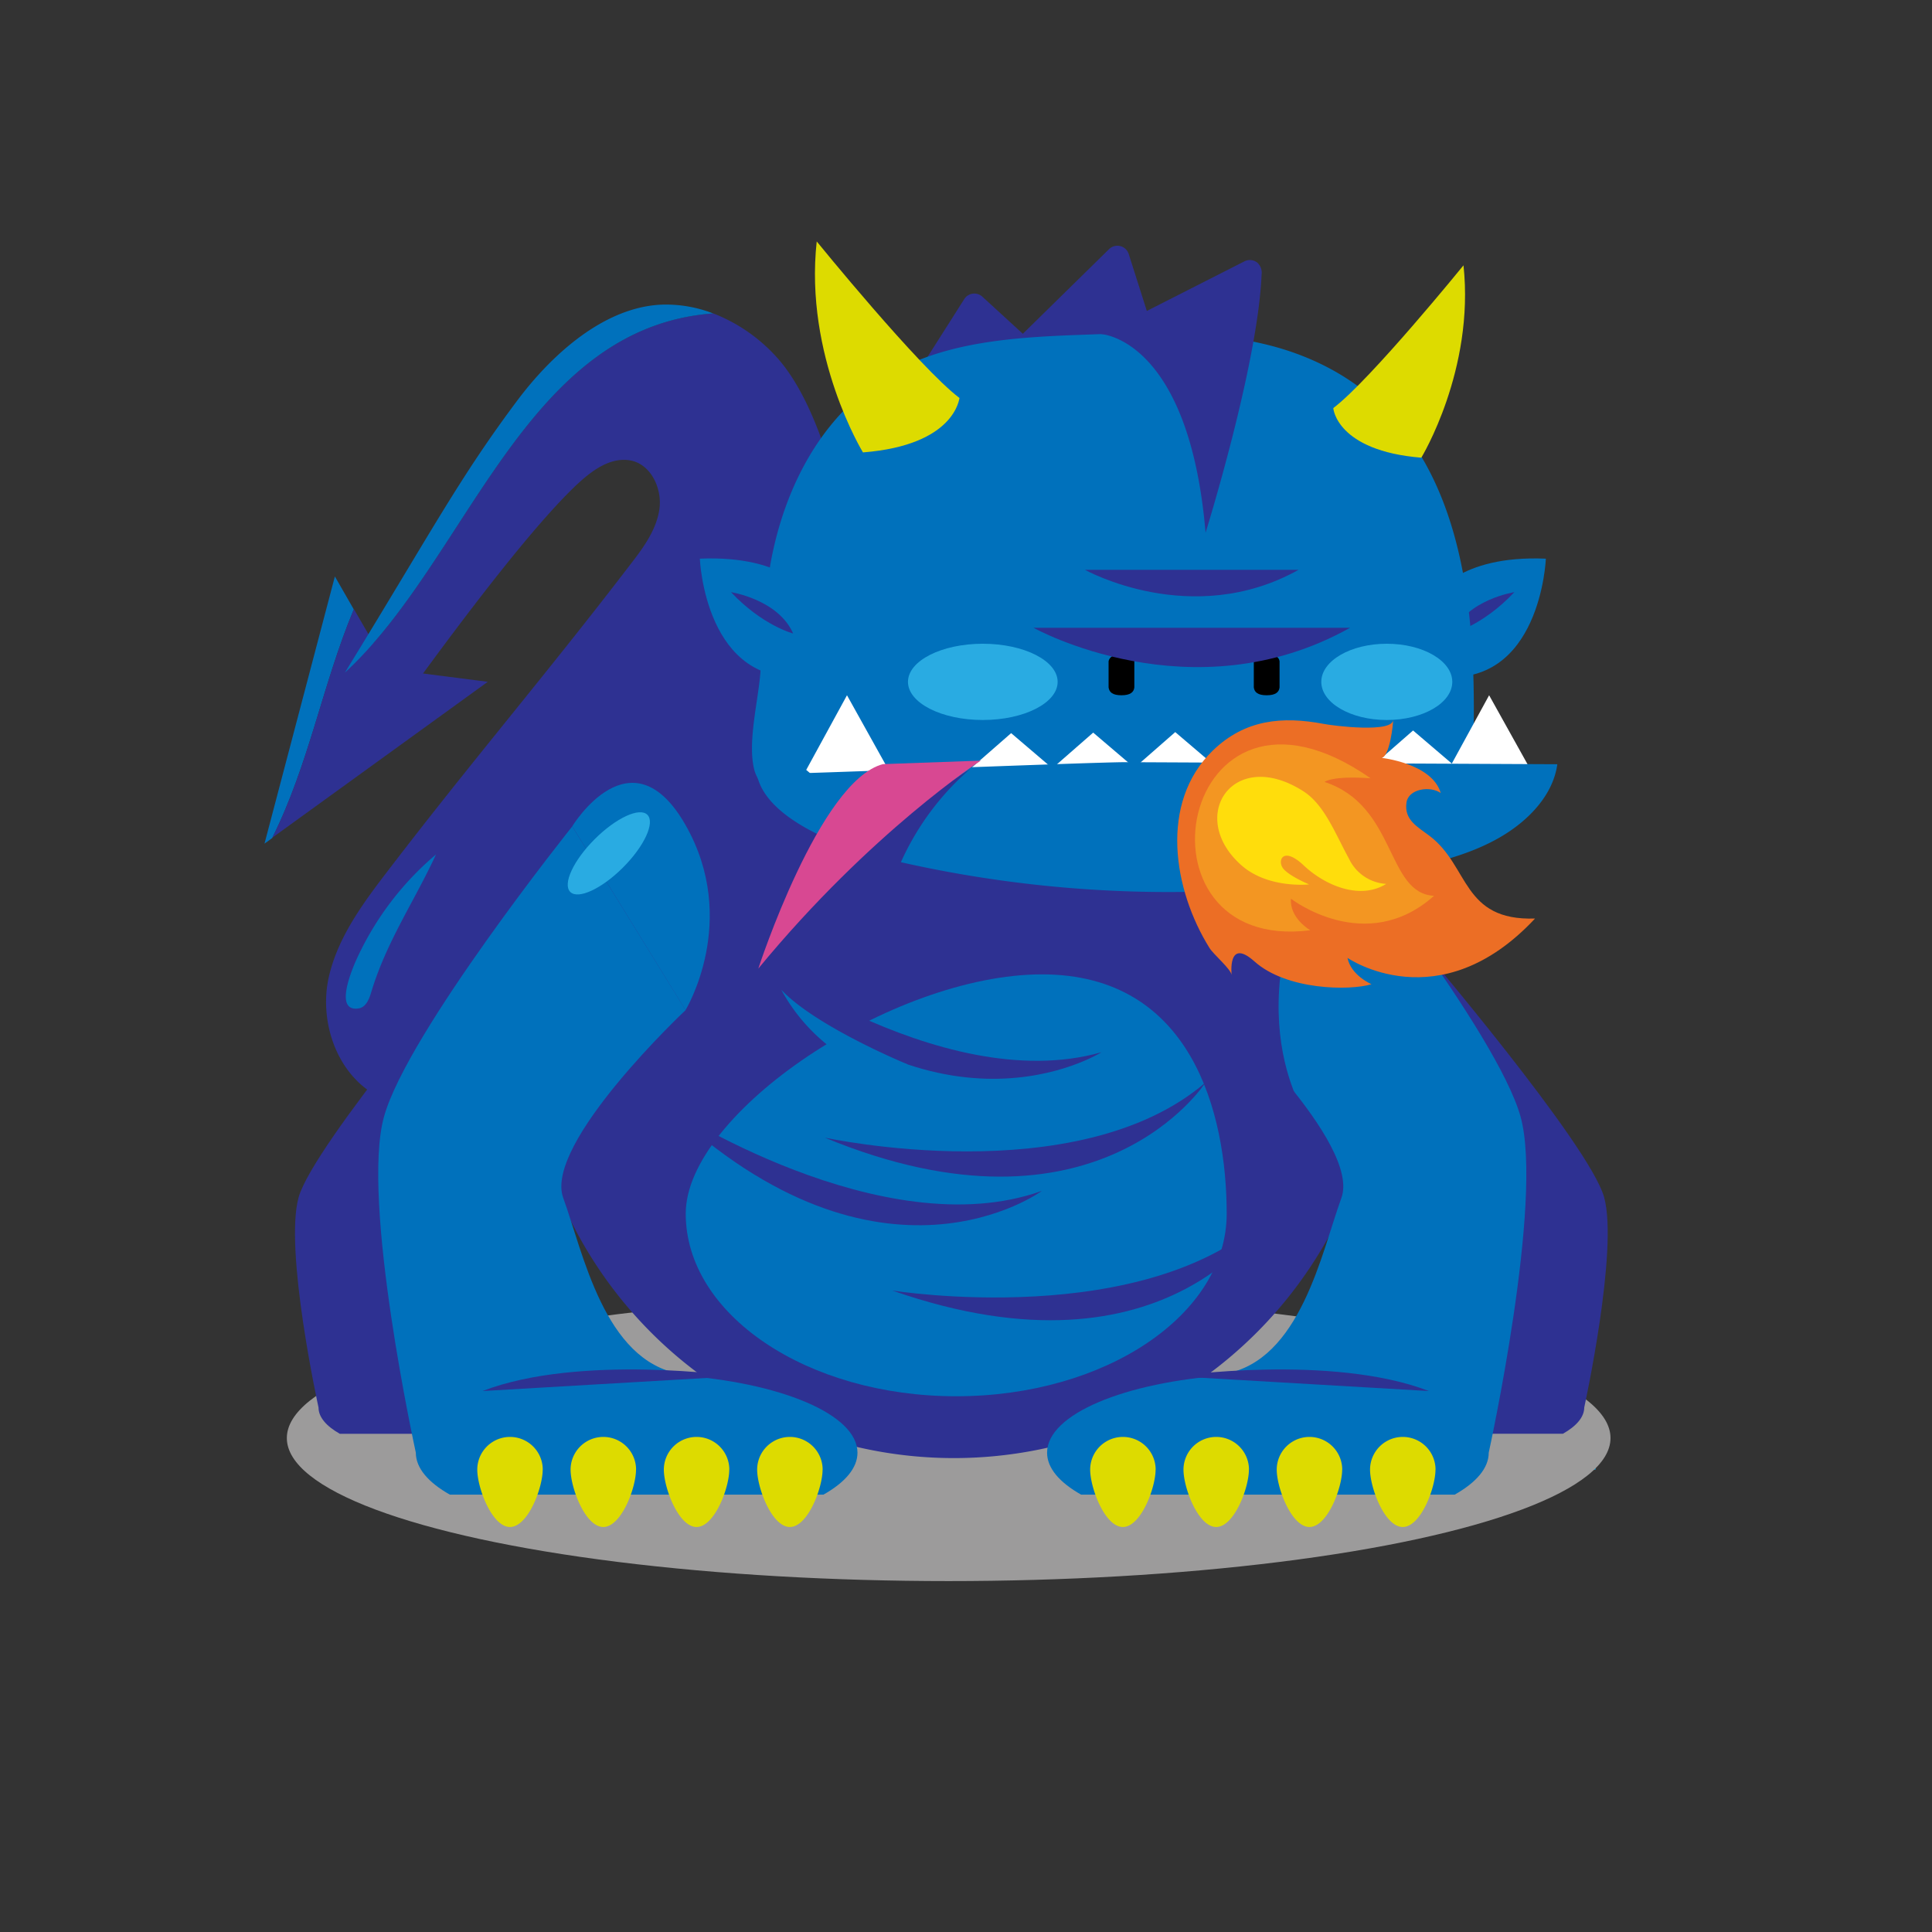 <svg xmlns="http://www.w3.org/2000/svg" viewBox="0 0 300 300"><rect x="0" y="0" width="300" height="300" fill="#333333" stroke="none"/><defs><style>.cls-1{isolation:isolate;}.cls-2{fill:#009ee2;}.cls-3{fill:#2e3192;}.cls-4{fill:#9c9b9b;mix-blend-mode:multiply;}.cls-5{fill:#0071bc;}.cls-6{fill:#dddb00;}.cls-7{fill:#fff;}.cls-8{fill-rule:evenodd;}.cls-9{fill:#29abe2;}.cls-10{fill:#d84892;}.cls-11{fill:#ec6e25;}.cls-12{fill:#f39622;}.cls-13{fill:#ffdd0c;}</style></defs><title>Artboard 3</title><g class="cls-1"><g id="Layer_1" data-name="Layer 1"><rect class="cls-2" x="247.43" y="226.91" width="0.33" height="1.3"/><path class="cls-3" d="M129.36,73.73c-1.84-6.25-4.66-14-9.15-18.69a25.85,25.85,0,0,0-9.47-6.38c-29.35,2.15-38,38.1-57.2,55.78l-.73,1.19c3.71,3,2.53,5.14,6.24,8.12C68.89,100,80.87,83.87,88.59,76.2c2.53-2.51,5.75-5.32,9.26-4.71,3.21.56,5,4.35,4.54,7.57s-2.5,6-4.48,8.55c-13,17-24.43,30.3-37.44,47.29-3.92,5.11-7.94,10.44-9.39,16.71-1.69,7.29,1.47,16.07,8.61,19.11C73.43,156.61,84.93,139,96.39,123q8.62-12,16.87-24.36,4.28-6.39,8.45-12.85C122.78,84.1,129.86,75.45,129.36,73.73Z"/><ellipse class="cls-4" cx="147.31" cy="223.3" rx="102.77" ry="22.21"/><path class="cls-3" d="M206.29,127.81h0l-.1-.16q-1.51-2.71-3.26-5.26L177.92,82a32.6,32.6,0,0,0-59.24-.75h0l-30.4,47.09h1.4a66.45,66.45,0,1,0,116.61-.51Z"/><path class="cls-3" d="M74.92,211l.22-.14c-7.39-1.22-9.44-11.8-11.36-17.08s11.88-18.24,11.88-18.24L75,146.81s-26.35,30.95-28.63,39.11,3.09,32.64,3.09,32.64c0,1.5,1.22,2.9,3.31,4.08H89c2.09-1.18,3.31-2.58,3.31-4.08C92.36,214.81,84.85,211.7,74.92,211Z"/><path class="cls-3" d="M220.53,211l-.22-.14c7.39-1.22,9.44-11.8,11.36-17.08s-11.88-18.24-11.88-18.24l.66-28.77s26.35,30.95,28.63,39.11S246,218.55,246,218.55c0,1.5-1.22,2.9-3.31,4.08H206.4c-2.09-1.18-3.31-2.58-3.31-4.08C203.1,214.81,210.6,211.7,220.53,211Z"/><path class="cls-5" d="M190.48,213.55l-.36-.22c11.82-2,15.09-18.87,18.17-27.31s-19-29.17-19-29.17l17.59-28.53s25.59,32,29.23,45.07-4.94,52.18-4.94,52.18c0,2.4-1.94,4.63-5.29,6.52h-58c-3.35-1.89-5.29-4.12-5.29-6.52C162.6,219.59,174.61,214.63,190.48,213.55Z"/><path class="cls-3" d="M203.33,174.11s-12.86-17,3.56-45.79l-23.13,28.53Z"/><path class="cls-5" d="M190.48,188.46c0,15.66-18.81,28.35-42,28.35s-42-12.69-42-28.35,32.13-37.16,55.33-37.16S190.48,172.81,190.48,188.46Z"/><path class="cls-5" d="M105.27,213.55l.36-.22c-11.82-2-15.09-18.87-18.17-27.31s19-29.17,19-29.17L88.86,128.32s-25.59,32-29.23,45.07,4.94,52.18,4.94,52.18c0,2.4,1.94,4.63,5.29,6.52h58c3.35-1.89,5.29-4.12,5.29-6.52C133.14,219.59,121.13,214.63,105.27,213.55Z"/><path class="cls-3" d="M128.07,176.65s39.15,8.56,59.12-8.56C187.2,168.09,170.46,194.18,128.07,176.65Z"/><path class="cls-3" d="M103.5,171.79s33.5,22,58.28,13.13C161.78,184.93,136.83,203.31,103.5,171.79Z"/><path class="cls-3" d="M138.55,200.39s39.56,6.38,58.55-11.83C197.1,188.56,181.84,215.54,138.55,200.39Z"/><path class="cls-3" d="M113.77,146.39s32,24.18,57.27,17C171,163.39,144.91,180.06,113.77,146.39Z"/><path class="cls-6" d="M127.73,228.21c0,2.81-2.28,8.9-5.08,8.9s-5.08-6.09-5.08-8.9a5.08,5.08,0,1,1,10.17,0Z"/><path class="cls-6" d="M113.24,228.21c0,2.81-2.28,8.9-5.08,8.9s-5.08-6.09-5.08-8.9a5.08,5.08,0,1,1,10.17,0Z"/><path class="cls-6" d="M98.76,228.21c0,2.81-2.28,8.9-5.08,8.9s-5.08-6.09-5.08-8.9a5.08,5.08,0,1,1,10.17,0Z"/><path class="cls-6" d="M84.27,228.21c0,2.81-2.28,8.9-5.08,8.9s-5.08-6.09-5.08-8.9a5.08,5.08,0,1,1,10.17,0Z"/><path class="cls-6" d="M222.9,228.21c0,2.81-2.28,8.9-5.08,8.9s-5.08-6.09-5.08-8.9a5.08,5.08,0,0,1,10.17,0Z"/><path class="cls-6" d="M208.41,228.21c0,2.81-2.28,8.9-5.08,8.9s-5.08-6.09-5.08-8.9a5.08,5.08,0,1,1,10.17,0Z"/><path class="cls-6" d="M193.93,228.21c0,2.81-2.28,8.9-5.08,8.9s-5.08-6.09-5.08-8.9a5.08,5.08,0,1,1,10.17,0Z"/><path class="cls-6" d="M179.44,228.21c0,2.81-2.28,8.9-5.08,8.9s-5.08-6.09-5.08-8.9a5.08,5.08,0,1,1,10.17,0Z"/><path class="cls-5" d="M222.71,92.61s3.67-6.45,17.33-5.86c0,0-.8,20.24-16.8,18.26Z"/><path class="cls-3" d="M235.15,91.95s-7.33,1.13-9.65,6.42C225.5,98.37,230.26,97.15,235.15,91.95Z"/><path class="cls-3" d="M158.08,52.56l14.13-13.87a1.85,1.85,0,0,1,3.06.76l4.17,13.11Z"/><path class="cls-3" d="M143.17,56.77l6.56-10.33a1.85,1.85,0,0,1,2.81-.37l11.69,10.71Z"/><path class="cls-5" d="M119.61,87.7c2.18-12.26,8.53-25,21.11-30.94,8.49-4,18.57-4.47,28.26-4.81,11.25-.4,23-.72,33.24,3.31,26.71,10.47,27.26,42,26.44,64-.47,12.5-19.56,12.4-30.38,13.74a164.56,164.56,0,0,1-29.93.95,162,162,0,0,1-29.49-4.48c-6.6-1.64-20.16-3.59-21.75-10-1.09-4.39.74-11,1-15.55A128.56,128.56,0,0,1,119.61,87.7Z"/><polygon class="cls-7" points="137.93 119.47 131.59 125.01 125.19 119.55 131.52 107.96 137.93 119.47"/><polygon class="cls-7" points="237.64 119.47 231.3 125.01 224.9 119.55 231.23 107.96 237.64 119.47"/><polygon class="cls-7" points="163.41 119.3 157.08 124.84 150.67 119.38 157.01 113.84 163.41 119.3"/><polygon class="cls-7" points="176.16 119.22 169.82 124.76 163.41 119.3 169.75 113.76 176.16 119.22"/><polygon class="cls-7" points="188.9 119.14 182.56 124.68 176.16 119.22 182.49 113.68 188.9 119.14"/><polygon class="cls-7" points="201.64 119.05 195.31 124.59 188.9 119.14 195.24 113.59 201.64 119.05"/><polygon class="cls-7" points="214.38 118.97 208.05 124.51 201.64 119.05 207.98 113.51 214.38 118.97"/><polygon class="cls-7" points="225.82 118.89 219.49 124.43 213.08 118.97 219.42 113.43 225.82 118.89"/><path class="cls-5" d="M139.61,133.82a189.14,189.14,0,0,0,78,1.21c5.34-1,10.71-2.36,15.28-5s8.29-6.66,8.93-11.36l-67-.32c-5.69,0-57.25,2.13-57.3,1.85C118.9,127.68,132.36,132.26,139.61,133.82Z"/><path class="cls-5" d="M126,92.61s-3.67-6.45-17.33-5.86c0,0,.8,20.24,16.8,18.26Z"/><path class="cls-3" d="M113.51,91.95s7.33,1.13,9.65,6.42C123.16,98.37,118.41,97.15,113.51,91.95Z"/><path class="cls-8" d="M198.69,102.67c-.1-.64-.67-1.07-2-1.08s-1.87.5-2,1.08v4.07h0c.1.76.64,1.22,2,1.22s1.92-.47,2-1.22v-4.07Z"/><path class="cls-8" d="M176.14,102.67c-.1-.64-.67-1.07-2-1.08s-1.87.5-2,1.08v4.07h0c.1.76.64,1.22,2,1.22s1.92-.47,2-1.22v-4.07Z"/><path class="cls-5" d="M106.45,156.85s8.46-13.89,0-28.74-17.59.2-17.59.2Z"/><ellipse class="cls-9" cx="152.61" cy="105.88" rx="11.62" ry="5.92"/><ellipse class="cls-9" cx="94.54" cy="132.51" rx="8.47" ry="3.11" transform="translate(-66.01 105.66) rotate(-45)"/><ellipse class="cls-9" cx="215.34" cy="105.88" rx="10.17" ry="5.92"/><path class="cls-5" d="M52,89.51,41.07,131l1.2-.87c5.75-11.53,7.79-23.8,12.67-35.5Z"/><path class="cls-3" d="M60.36,103.9l-5.41-9.32c-4.89,11.7-6.93,24-12.67,35.5l33.46-24.21Z"/><path class="cls-3" d="M114.33,213.7S90,210.19,74.92,216Z"/><path class="cls-3" d="M182.47,213.7s24.32-3.51,39.41,2.3Z"/><path class="cls-3" d="M150.67,119.38a41.76,41.76,0,0,0-12.74,19.83l-6.37-7.14Z"/><path class="cls-10" d="M117.75,150.4s9.5-29.21,19.37-31.75l15.18-.54S135.31,129.08,117.75,150.4Z"/><path class="cls-3" d="M187.2,82.72s8.12-26,8.7-40.09a2.11,2.11,0,0,0-.68-1.86,1.85,1.85,0,0,0-2-.18L171,51.88S184.64,52.56,187.2,82.72Z"/><path class="cls-6" d="M134,70.25s-9.14-14.94-7.18-32.76c0,0,15.9,19.57,22.17,24.31C148.94,61.8,148.4,69.12,134,70.25Z"/><path class="cls-6" d="M220.7,71.07S229,57.45,227.25,41.2c0,0-14.49,17.84-20.21,22.16C207,63.37,207.54,70,220.7,71.07Z"/><path class="cls-11" d="M194.79,149.29c5,4.48,14.79,4.57,18.18,3.54,0,0-3.2-1.36-3.73-4.09,0,0,14.23,9.85,29.12-6.11C227,143,228.18,134.5,222,129.81c-1.87-1.42-4-2.48-3.6-5.2.3-2.11,3.64-2.63,5.32-1.47-1.37-4.65-9.27-5.47-9.28-5.47,1.31.14,1.95-5.42,1.88-6,.26,2.25-9.53,1-10.8.73-6.38-1.2-12.18-.71-17.2,4.15-8.37,8.12-6.13,21.64-.51,30.65.61,1,3.31,3.25,3.43,4.19C191.26,151.38,190.55,145.5,194.79,149.29Z"/><path class="cls-12" d="M203.46,144.45s-3.25-1.87-3-4.9c0,0,11.61,9,22.22-.45-7.45-.37-5.8-14-17-17.68,0,0,1.1-1,7.14-.57C182.93,100,174.46,148.16,203.46,144.45Z"/><path class="cls-13" d="M192.79,134.38c4.15,3.65,10.49,2.95,10.49,2.95s-3-1.24-4-2.43-.11-3.61,3.16-.52,8.72,5.43,12.81,2.87a6.84,6.84,0,0,1-5.79-3.93c-2.19-4-3.82-8.39-7.1-10.47C191.44,115.89,184.23,126.84,192.79,134.38Z"/><path class="cls-3" d="M160.48,97.48s24.58,13.74,49.16,0Z"/><path class="cls-3" d="M168.47,88.48s16.58,9.27,33.17,0Z"/><path class="cls-5" d="M141,165.3s-14.31-5.87-19.69-11.62a28.38,28.38,0,0,0,11.83,11.62Z"/><path class="cls-5" d="M110.74,48.67a20.29,20.29,0,0,0-7.84-1.37c-9,.29-17.19,7.7-22.56,14.87-9.12,12.19-13.27,20.27-26.79,42.28C72.74,86.77,81.39,50.82,110.74,48.67Z"/><path class="cls-5" d="M55.72,156.58c1.11-.18,1.61-1.45,1.93-2.53,2.34-7.8,6.72-14.14,10.05-21.37a46.65,46.65,0,0,0-12.54,16.74C54.53,150.93,51.91,157.2,55.72,156.58Z"/></g></g></svg>